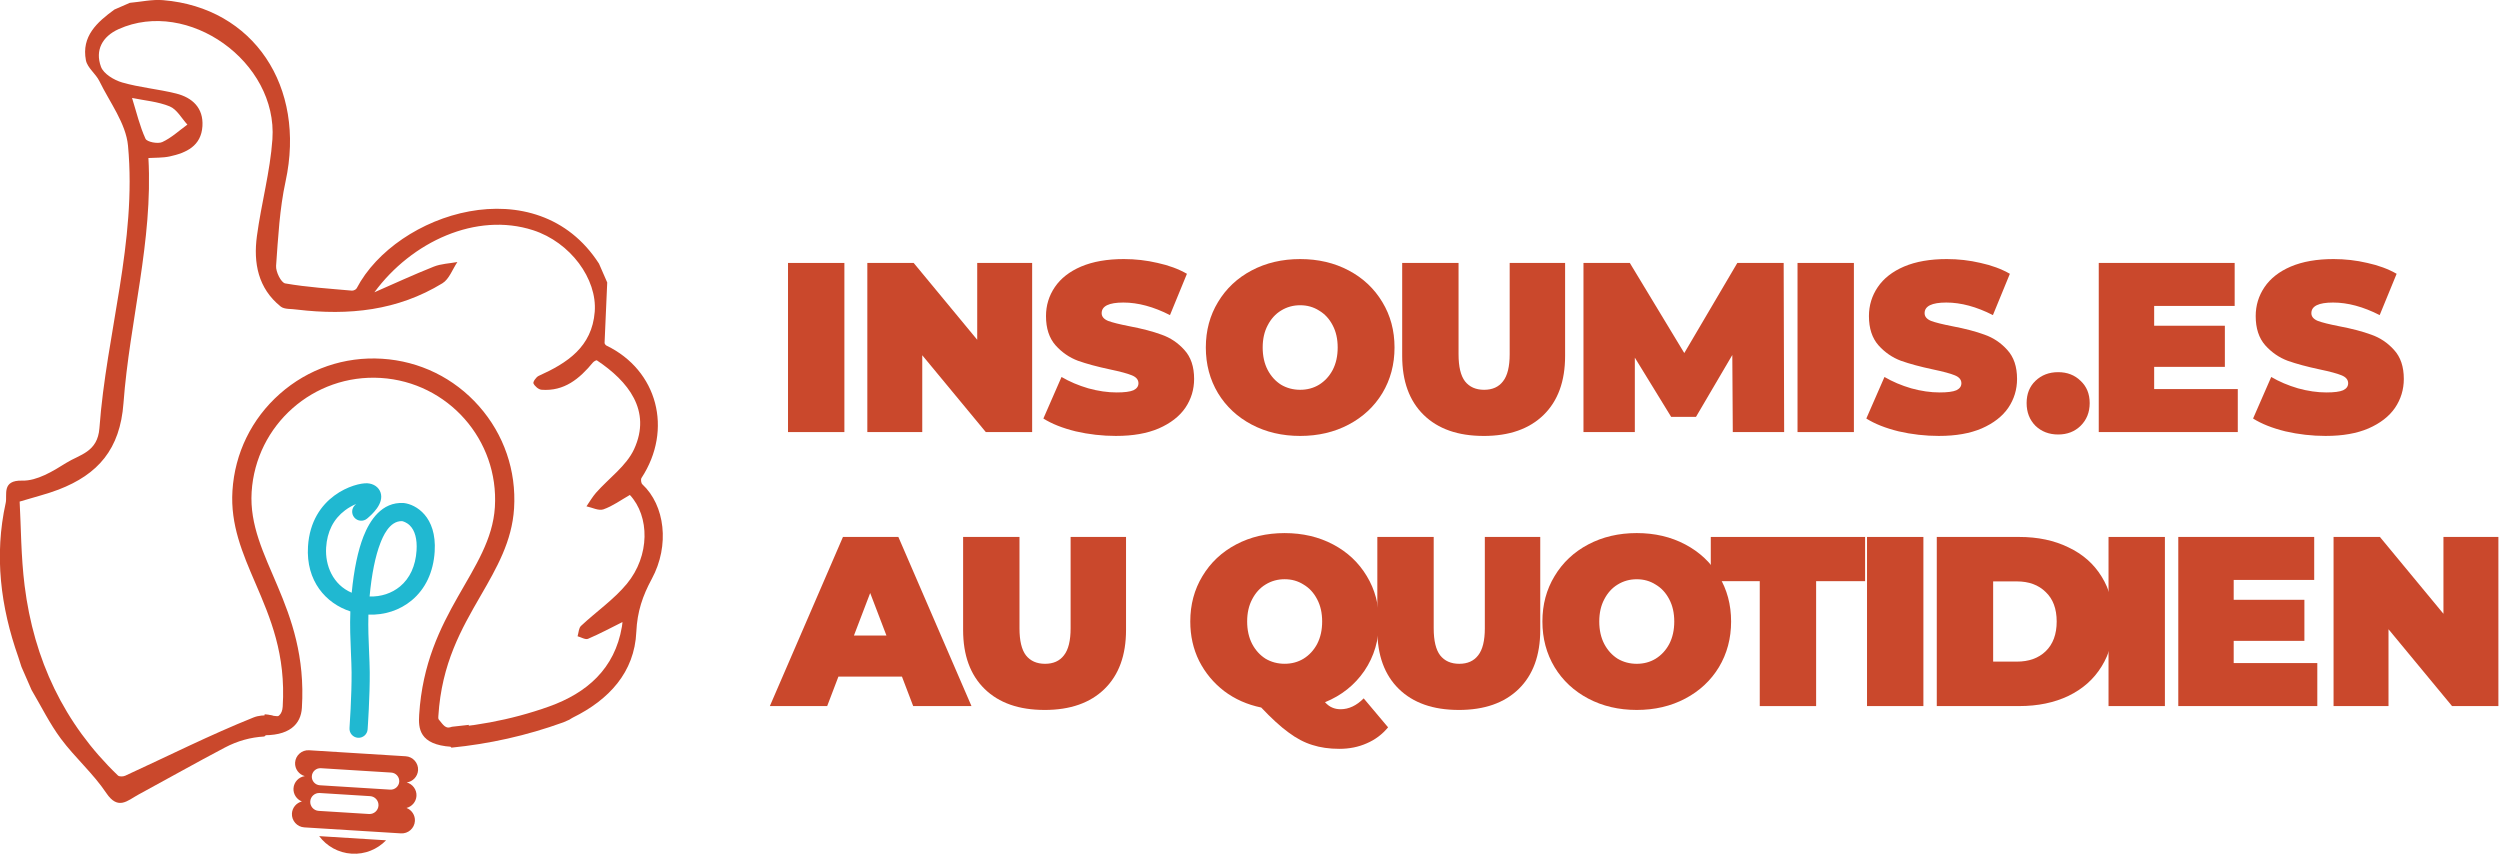 <?xml version="1.0" encoding="UTF-8" standalone="no"?>
<!-- Created with Inkscape (http://www.inkscape.org/) -->

<svg
   xmlns:dc="http://purl.org/dc/elements/1.1/"
   xmlns:cc="http://creativecommons.org/ns#"
   xmlns:rdf="http://www.w3.org/1999/02/22-rdf-syntax-ns#"
   xmlns:svg="http://www.w3.org/2000/svg"
   xmlns="http://www.w3.org/2000/svg"
   xmlns:sodipodi="http://sodipodi.sourceforge.net/DTD/sodipodi-0.dtd"
   xmlns:inkscape="http://www.inkscape.org/namespaces/inkscape"
   width="67.204mm"
   height="22.963mm"
   viewBox="0 0 67.204 22.963"
   version="1.1"
   id="svg1174"
   inkscape:version="0.92.2pre0 (973e216, 2017-07-25)"
   sodipodi:docname="insquo.svg">
  <defs
     id="defs1168">
    <clipPath
       clipPathUnits="userSpaceOnUse"
       id="clipPath114">
      <path
         d="M 0,310.452 H 411.299 V 0 H 0 Z"
         id="path112"
         inkscape:connector-curvature="0" />
    </clipPath>
  </defs>
  <sodipodi:namedview
     id="base"
     pagecolor="#ffffff"
     bordercolor="#666666"
     borderopacity="1.0"
     inkscape:pageopacity="0.0"
     inkscape:pageshadow="2"
     inkscape:zoom="0.35"
     inkscape:cx="-590.14235"
     inkscape:cy="240.53837"
     inkscape:document-units="mm"
     inkscape:current-layer="g108"
     showgrid="false"
     fit-margin-top="0"
     fit-margin-left="0"
     fit-margin-right="0"
     fit-margin-bottom="0"
     inkscape:window-width="1920"
     inkscape:window-height="998"
     inkscape:window-x="0"
     inkscape:window-y="0"
     inkscape:window-maximized="1" />
  <g
     inkscape:label="Calque 1"
     inkscape:groupmode="layer"
     id="layer1"
     transform="translate(-108.517,-189.512)">
    <g
       id="g98"
       transform="matrix(0.353,0,0,-0.353,113.081,192.373)">
      <path
         d="M 0,0 C 0.545,-0.226 0.9,-0.907 1.341,-1.384 0.708,-1.842 0.12,-2.397 -0.576,-2.715 c -0.336,-0.153 -1.161,0.009 -1.273,0.253 -0.438,0.955 -0.68,2.001 -1.025,3.108 C -1.915,0.447 -0.896,0.371 0,0 m 35.985,-28.773 c -0.095,0.087 -0.132,0.374 -0.062,0.481 2.409,3.686 1.22,8.2 -2.665,10.078 -0.069,0.033 -0.15,0.139 -0.148,0.209 0.061,1.532 0.132,3.065 0.202,4.597 -0.209,0.479 -0.418,0.958 -0.628,1.437 -4.733,7.358 -15.434,3.882 -18.452,-1.878 -0.052,-0.099 -0.246,-0.19 -0.365,-0.179 -1.697,0.153 -3.404,0.258 -5.077,0.55 -0.313,0.054 -0.727,0.891 -0.695,1.338 0.155,2.153 0.267,4.335 0.723,6.435 C 10.383,1.504 6.392,7.521 -0.508,8.093 -1.342,8.163 -2.198,7.964 -3.043,7.889 -3.435,7.718 -3.827,7.547 -4.219,7.376 -5.534,6.417 -6.739,5.344 -6.387,3.513 c 0.11,-0.572 0.75,-1.021 1.026,-1.586 0.789,-1.618 2.02,-3.219 2.179,-4.911 0.684,-7.289 -1.648,-14.321 -2.176,-21.515 -0.136,-1.841 -1.511,-2.008 -2.529,-2.647 -1.016,-0.639 -2.233,-1.379 -3.343,-1.349 -1.599,0.043 -1.13,-1.088 -1.264,-1.692 -0.883,-3.999 -0.394,-7.915 0.96,-11.747 0.087,-0.245 0.16,-0.495 0.239,-0.742 0.257,-0.588 0.513,-1.176 0.77,-1.763 0.736,-1.243 1.375,-2.558 2.233,-3.711 1.07,-1.438 2.461,-2.649 3.454,-4.132 0.905,-1.353 1.626,-0.569 2.449,-0.124 2.193,1.186 4.364,2.414 6.57,3.576 0.985,0.519 1.974,0.789 3.019,0.849 0.515,0.507 1.154,0.921 1.82,1.392 -0.92,0.176 -1.893,0.358 -2.64,0.059 -3.319,-1.331 -6.523,-2.946 -9.777,-4.439 -0.154,-0.071 -0.45,-0.078 -0.552,0.02 -4.118,3.955 -6.405,8.839 -7.106,14.456 -0.278,2.228 -0.273,4.491 -0.378,6.402 1.182,0.36 2.096,0.578 2.964,0.913 3.004,1.16 4.683,3.068 4.943,6.578 0.464,6.244 2.255,12.363 1.899,18.671 0.532,0.035 1.087,0.007 1.613,0.12 1.272,0.274 2.409,0.796 2.501,2.31 0.085,1.382 -0.765,2.173 -2.006,2.483 -1.355,0.339 -2.768,0.455 -4.106,0.841 -0.62,0.179 -1.419,0.66 -1.615,1.195 -0.462,1.258 0.097,2.307 1.347,2.869 5.27,2.369 12.122,-2.476 11.709,-8.387 -0.172,-2.471 -0.849,-4.904 -1.18,-7.37 -0.276,-2.049 0.084,-3.981 1.81,-5.369 0.291,-0.234 0.828,-0.164 1.252,-0.235 3.945,-0.468 7.649,-0.079 11.065,2.006 0.516,0.316 0.766,1.068 1.139,1.618 -0.602,-0.111 -1.24,-0.13 -1.798,-0.351 -1.526,-0.606 -3.018,-1.297 -4.523,-1.954 2.832,3.85 7.754,6.13 12.087,4.727 2.846,-0.922 4.887,-3.714 4.693,-6.209 -0.209,-2.687 -2.095,-3.904 -4.269,-4.884 -0.193,-0.087 -0.45,-0.463 -0.398,-0.573 0.102,-0.217 0.391,-0.466 0.619,-0.483 1.724,-0.131 2.89,0.839 3.908,2.073 0.071,0.086 0.259,0.195 0.306,0.164 2.379,-1.587 4.179,-3.822 2.835,-6.755 -0.588,-1.282 -1.925,-2.217 -2.903,-3.326 -0.277,-0.315 -0.487,-0.688 -0.728,-1.034 0.434,-0.089 0.93,-0.356 1.29,-0.23 0.704,0.246 1.333,0.71 2.015,1.097 1.514,-1.626 1.543,-4.624 -0.232,-6.77 -0.997,-1.204 -2.336,-2.121 -3.488,-3.202 -0.178,-0.167 -0.179,-0.521 -0.262,-0.789 0.269,-0.072 0.596,-0.28 0.799,-0.193 0.902,0.384 1.769,0.852 2.619,1.275 -0.003,-0.033 -0.014,-0.193 -0.041,-0.351 -0.541,-3.213 -2.684,-5.055 -5.539,-6.077 -2.994,-1.071 -6.024,-1.589 -9.076,-1.728 0.53,-0.386 1.259,-0.706 1.627,-1.409 2.865,0.284 5.711,0.909 8.528,1.929 0.152,0.067 0.304,0.133 0.457,0.2 0.09,0.055 0.177,0.117 0.271,0.164 2.733,1.348 4.692,3.435 4.829,6.524 0.069,1.548 0.482,2.748 1.18,4.039 1.38,2.553 0.999,5.602 -0.723,7.201"
         style="fill:#ca482c;fill-opacity:1;fill-rule:nonzero;stroke:none"
         id="path100"
         inkscape:connector-curvature="0" />
    </g>
    <g
       aria-label="INSOUMIS.ES AU QUOTIDIEN"
       transform="matrix(0.349,0,0,0.353,129.334,201.127)"
       style="font-variant:normal;font-weight:900;font-stretch:normal;font-size:18.4px;font-family:'Montserrat Black';-inkscape-font-specification:Montserrat-Black;writing-mode:lr-tb;fill:#ca482c;fill-opacity:1;fill-rule:nonzero;stroke:none"
       id="text106">
      <path
         inkscape:connector-curvature="0"
         d="M 1.049,-12.88 H 5.391 V 0 H 1.049 Z"
         id="path1057" />
      <path
         inkscape:connector-curvature="0"
         d="M 19.853,-12.88 V 0 H 16.284 L 11.389,-5.851 V 0 H 7.158 v -12.88 h 3.57 l 4.894,5.851 V -12.88 Z"
         id="path1059" />
      <path
         inkscape:connector-curvature="0"
         d="m 26.33,0.294 q -1.601,0 -3.128,-0.35 -1.509,-0.368 -2.484,-0.975 l 1.398,-3.165 q 0.92,0.534 2.061,0.865 1.141,0.313 2.19,0.313 0.902,0 1.288,-0.166 0.386,-0.184 0.386,-0.534 0,-0.405 -0.515,-0.607 -0.497,-0.202 -1.656,-0.442 -1.49,-0.313 -2.484,-0.662 -0.994,-0.368 -1.73,-1.178 -0.736,-0.828 -0.736,-2.226 0,-1.214 0.681,-2.208 0.681,-0.994 2.024,-1.564 1.362,-0.57 3.294,-0.57 1.325,0 2.594,0.294 1.288,0.276 2.263,0.828 l -1.306,3.146 q -1.895,-0.957 -3.588,-0.957 -1.674,0 -1.674,0.81 0,0.386 0.497,0.589 0.497,0.184 1.638,0.405 1.472,0.276 2.484,0.644 1.012,0.35 1.748,1.159 0.754,0.81 0.754,2.208 0,1.214 -0.681,2.208 -0.681,0.975 -2.042,1.564 -1.343,0.57 -3.275,0.57 z"
         id="path1061" />
      <path
         inkscape:connector-curvature="0"
         d="m 40.498,0.294 q -2.079,0 -3.735,-0.865 -1.656,-0.865 -2.594,-2.392 -0.938,-1.546 -0.938,-3.478 0,-1.932 0.938,-3.459 0.938,-1.546 2.594,-2.41 1.656,-0.865 3.735,-0.865 2.079,0 3.735,0.865 1.656,0.865 2.594,2.41 0.938,1.527 0.938,3.459 0,1.932 -0.938,3.478 -0.938,1.527 -2.594,2.392 -1.656,0.865 -3.735,0.865 z m 0,-3.514 q 0.81,0 1.454,-0.386 0.662,-0.405 1.049,-1.122 0.386,-0.736 0.386,-1.711 0,-0.975 -0.386,-1.693 -0.386,-0.736 -1.049,-1.122 -0.644,-0.405 -1.454,-0.405 -0.81,0 -1.472,0.405 -0.644,0.386 -1.03,1.122 -0.386,0.718 -0.386,1.693 0,0.975 0.386,1.711 0.386,0.718 1.03,1.122 0.662,0.386 1.472,0.386 z"
         id="path1063" />
      <path
         inkscape:connector-curvature="0"
         d="m 54.629,0.294 q -2.962,0 -4.618,-1.601 -1.656,-1.601 -1.656,-4.49 V -12.88 h 4.342 v 6.955 q 0,1.417 0.497,2.061 0.515,0.644 1.472,0.644 0.957,0 1.454,-0.644 0.515,-0.644 0.515,-2.061 V -12.88 h 4.269 v 7.084 q 0,2.889 -1.656,4.49 -1.656,1.601 -4.618,1.601 z"
         id="path1065" />
      <path
         inkscape:connector-curvature="0"
         d="m 73.82,0 -0.037,-5.87 -2.797,4.71 h -1.914 l -2.797,-4.508 V 0 h -3.956 v -12.88 h 3.57 l 4.195,6.863 4.085,-6.863 h 3.57 L 77.776,0 Z"
         id="path1067" />
      <path
         inkscape:connector-curvature="0"
         d="m 78.806,-12.88 h 4.342 V 0 h -4.342 z"
         id="path1069" />
      <path
         inkscape:connector-curvature="0"
         d="m 89.717,0.294 q -1.601,0 -3.128,-0.35 -1.509,-0.368 -2.484,-0.975 l 1.398,-3.165 q 0.92,0.534 2.061,0.865 1.141,0.313 2.19,0.313 0.902,0 1.288,-0.166 0.386,-0.184 0.386,-0.534 0,-0.405 -0.515,-0.607 -0.497,-0.202 -1.656,-0.442 -1.49,-0.313 -2.484,-0.662 -0.994,-0.368 -1.73,-1.178 -0.736,-0.828 -0.736,-2.226 0,-1.214 0.681,-2.208 0.681,-0.994 2.024,-1.564 1.362,-0.57 3.294,-0.57 1.325,0 2.594,0.294 1.288,0.276 2.263,0.828 l -1.306,3.146 q -1.895,-0.957 -3.588,-0.957 -1.674,0 -1.674,0.81 0,0.386 0.497,0.589 0.497,0.184 1.638,0.405 1.472,0.276 2.484,0.644 1.012,0.35 1.748,1.159 0.754,0.81 0.754,2.208 0,1.214 -0.681,2.208 -0.681,0.975 -2.042,1.564 -1.343,0.57 -3.275,0.57 z"
         id="path1071" />
      <path
         inkscape:connector-curvature="0"
         d="m 98.881,0.184 q -1.049,0 -1.748,-0.662 -0.681,-0.681 -0.681,-1.73 0,-1.049 0.681,-1.693 0.699,-0.662 1.748,-0.662 1.049,0 1.73,0.662 0.699,0.644 0.699,1.693 0,1.049 -0.699,1.73 -0.681,0.662 -1.73,0.662 z"
         id="path1073" />
      <path
         inkscape:connector-curvature="0"
         d="M 112.717,-3.275 V 0 h -10.709 v -12.88 h 10.469 v 3.275 h -6.201 v 1.509 h 5.446 v 3.128 h -5.446 v 1.693 z"
         id="path1075" />
      <path
         inkscape:connector-curvature="0"
         d="m 119.507,0.294 q -1.601,0 -3.128,-0.35 -1.509,-0.368 -2.484,-0.975 l 1.398,-3.165 q 0.92,0.534 2.061,0.865 1.141,0.313 2.19,0.313 0.902,0 1.288,-0.166 0.386,-0.184 0.386,-0.534 0,-0.405 -0.515,-0.607 -0.497,-0.202 -1.656,-0.442 -1.49,-0.313 -2.484,-0.662 -0.994,-0.368 -1.73,-1.178 -0.736,-0.828 -0.736,-2.226 0,-1.214 0.681,-2.208 0.681,-0.994 2.024,-1.564 1.362,-0.57 3.294,-0.57 1.325,0 2.594,0.294 1.288,0.276 2.263,0.828 l -1.306,3.146 q -1.895,-0.957 -3.588,-0.957 -1.674,0 -1.674,0.81 0,0.386 0.497,0.589 0.497,0.184 1.638,0.405 1.472,0.276 2.484,0.644 1.012,0.35 1.748,1.159 0.754,0.81 0.754,2.208 0,1.214 -0.681,2.208 -0.681,0.975 -2.042,1.564 -1.343,0.57 -3.275,0.57 z"
         id="path1077" />
      <path
         inkscape:connector-curvature="0"
         d="M 9.825,18.621 H 4.931 L 4.066,20.865 H -0.35 L 5.281,7.986 H 9.549 L 15.18,20.865 H 10.69 Z M 8.63,15.493 7.378,12.254 6.127,15.493 Z"
         id="path1079" />
      <path
         inkscape:connector-curvature="0"
         d="m 20.81,21.16 q -2.962,0 -4.618,-1.601 -1.656,-1.601 -1.656,-4.49 V 7.986 h 4.342 v 6.955 q 0,1.417 0.497,2.061 0.515,0.644 1.472,0.644 0.957,0 1.454,-0.644 0.515,-0.644 0.515,-2.061 V 7.986 h 4.269 v 7.084 q 0,2.889 -1.656,4.49 -1.656,1.601 -4.618,1.601 z"
         id="path1081" />
      <path
         inkscape:connector-curvature="0"
         d="m 47.269,22.485 q -0.681,0.81 -1.638,1.214 -0.957,0.423 -2.116,0.423 -1.159,0 -2.079,-0.294 -0.92,-0.276 -1.84,-0.957 -0.92,-0.662 -2.098,-1.895 -1.619,-0.331 -2.852,-1.251 -1.233,-0.938 -1.932,-2.3 -0.681,-1.362 -0.681,-2.999 0,-1.932 0.938,-3.459 0.938,-1.546 2.594,-2.41 1.656,-0.865 3.735,-0.865 2.079,0 3.735,0.865 1.656,0.865 2.594,2.41 0.938,1.527 0.938,3.459 0,2.116 -1.122,3.754 -1.122,1.619 -3.036,2.392 0.276,0.294 0.552,0.405 0.294,0.129 0.644,0.129 0.957,0 1.785,-0.828 z M 39.302,11.205 q -0.81,0 -1.472,0.405 -0.644,0.386 -1.03,1.122 -0.386,0.718 -0.386,1.693 0,0.975 0.386,1.711 0.386,0.718 1.03,1.122 0.662,0.386 1.472,0.386 0.81,0 1.454,-0.386 0.662,-0.405 1.049,-1.122 0.386,-0.736 0.386,-1.711 0,-0.975 -0.386,-1.693 -0.386,-0.736 -1.049,-1.122 -0.644,-0.405 -1.454,-0.405 z"
         id="path1083" />
      <path
         inkscape:connector-curvature="0"
         d="m 52.715,21.16 q -2.962,0 -4.618,-1.601 -1.656,-1.601 -1.656,-4.49 V 7.986 h 4.342 v 6.955 q 0,1.417 0.497,2.061 0.515,0.644 1.472,0.644 0.957,0 1.454,-0.644 0.515,-0.644 0.515,-2.061 V 7.986 h 4.269 v 7.084 q 0,2.889 -1.656,4.49 -1.656,1.601 -4.618,1.601 z"
         id="path1085" />
      <path
         inkscape:connector-curvature="0"
         d="m 66.423,21.16 q -2.079,0 -3.735,-0.865 -1.656,-0.865 -2.594,-2.392 -0.938,-1.546 -0.938,-3.478 0,-1.932 0.938,-3.459 0.938,-1.546 2.594,-2.41 1.656,-0.865 3.735,-0.865 2.079,0 3.735,0.865 1.656,0.865 2.594,2.41 0.938,1.527 0.938,3.459 0,1.932 -0.938,3.478 -0.938,1.527 -2.594,2.392 -1.656,0.865 -3.735,0.865 z m 0,-3.514 q 0.81,0 1.454,-0.386 0.662,-0.405 1.049,-1.122 0.386,-0.736 0.386,-1.711 0,-0.975 -0.386,-1.693 -0.386,-0.736 -1.049,-1.122 -0.644,-0.405 -1.454,-0.405 -0.81,0 -1.472,0.405 -0.644,0.386 -1.03,1.122 -0.386,0.718 -0.386,1.693 0,0.975 0.386,1.711 0.386,0.718 1.03,1.122 0.662,0.386 1.472,0.386 z"
         id="path1087" />
      <path
         inkscape:connector-curvature="0"
         d="M 75.897,11.353 H 72.125 V 7.986 h 11.886 v 3.367 h -3.772 v 9.513 h -4.342 z"
         id="path1089" />
      <path
         inkscape:connector-curvature="0"
         d="m 84.159,7.986 h 4.342 V 20.865 h -4.342 z"
         id="path1091" />
      <path
         inkscape:connector-curvature="0"
         d="m 89.532,7.986 h 6.348 q 2.153,0 3.79,0.791 1.656,0.773 2.558,2.226 0.92,1.454 0.92,3.422 0,1.969 -0.92,3.422 -0.902,1.454 -2.558,2.245 -1.638,0.773 -3.79,0.773 h -6.348 z m 6.164,9.494 q 1.398,0 2.226,-0.791 0.846,-0.81 0.846,-2.263 0,-1.454 -0.846,-2.245 -0.828,-0.81 -2.226,-0.81 h -1.822 v 6.109 z"
         id="path1093" />
      <path
         inkscape:connector-curvature="0"
         d="m 102.761,7.986 h 4.342 V 20.865 h -4.342 z"
         id="path1095" />
      <path
         inkscape:connector-curvature="0"
         d="m 118.842,17.59 v 3.275 H 108.134 V 7.986 h 10.469 v 3.275 h -6.201 v 1.509 h 5.446 v 3.128 h -5.446 v 1.693 z"
         id="path1097" />
      <path
         inkscape:connector-curvature="0"
         d="M 132.79,7.986 V 20.865 h -3.57 l -4.894,-5.851 v 5.851 h -4.232 V 7.986 h 3.57 l 4.894,5.851 V 7.986 Z"
         id="path1099" />
    </g>
    <g
       transform="matrix(0.353,0,0,-0.353,90.902,232.721)"
       id="g108">
      <g
         id="g110"
         clip-path="url(#clipPath114)">
        <g
           id="g116"
           transform="translate(78.868,81.05)">
          <path
             d="M 0,0 C 0.166,0.424 0.667,1.703 1.652,1.67 1.725,1.655 1.989,1.585 2.237,1.345 2.629,0.964 2.809,0.306 2.755,-0.558 2.682,-1.733 2.247,-2.683 1.497,-3.304 0.867,-3.826 0.047,-4.096 -0.822,-4.069 -0.666,-2.379 -0.384,-0.982 0,0 m -1.983,1.943 c 0.248,-0.29 0.684,-0.324 0.975,-0.076 0.324,0.277 1.309,1.12 1.021,1.982 -0.136,0.403 -0.519,0.673 -1.001,0.703 H -0.99 c -0.927,0.057 -4.283,-0.957 -4.523,-4.813 -0.163,-2.632 1.36,-4.335 3.226,-4.943 -0.044,-1.095 0.003,-2.173 0.044,-3.14 0.023,-0.535 0.045,-1.039 0.049,-1.491 0.015,-1.771 -0.156,-4.23 -0.158,-4.255 -0.026,-0.381 0.261,-0.711 0.642,-0.738 10e-4,0 0.003,0 0.005,0 0.379,-0.024 0.706,0.262 0.733,0.641 0.007,0.103 0.177,2.538 0.161,4.365 -0.004,0.474 -0.027,0.991 -0.05,1.537 -0.038,0.882 -0.08,1.859 -0.051,2.836 1.224,-0.049 2.389,0.332 3.291,1.08 1.052,0.871 1.659,2.159 1.756,3.726 C 4.302,2.034 2.687,2.94 1.81,3.045 L 1.77,3.049 C 0.107,3.152 -0.811,1.722 -1.288,0.504 -1.712,-0.58 -2.013,-2.019 -2.184,-3.783 c -1.439,0.611 -2.032,2.086 -1.948,3.436 0.076,1.222 0.56,2.178 1.44,2.84 C -2.397,2.715 -2.1,2.871 -1.84,2.977 -1.861,2.958 -1.884,2.938 -1.907,2.918 -2.197,2.67 -2.231,2.233 -1.983,1.943"
             style="fill:#20b8d1;fill-opacity:1;fill-rule:nonzero;stroke:none"
             id="path118"
             inkscape:connector-curvature="0" />
        </g>
        <g
           id="g120"
           transform="translate(84.307,67.06)">
          <path
             d="m 0,0 c -0.464,-0.223 -0.691,0.2 -0.923,0.469 -0.099,0.114 -0.116,0.114 -0.101,0.35 0.249,4.012 1.759,6.63 3.22,9.161 1.229,2.13 2.389,4.142 2.546,6.655 0.178,2.865 -0.77,5.627 -2.67,7.778 -1.899,2.152 -4.523,3.435 -7.387,3.613 -2.864,0.178 -5.627,-0.77 -7.778,-2.67 -2.151,-1.899 -3.434,-4.523 -3.612,-7.387 -0.162,-2.594 0.766,-4.75 1.748,-7.032 1.144,-2.66 2.327,-5.41 2.079,-9.408 -0.019,-0.301 -0.11,-0.525 -0.271,-0.667 -0.256,-0.226 -0.376,0.042 -1.044,0.084 l -0.062,0.004 c 0.021,-0.49 -0.413,-1.095 -0.421,-1.584 2.346,-0.129 3.184,0.862 3.259,2.072 0.487,7.835 -4.14,11.396 -3.827,16.44 0.318,5.115 4.723,9.004 9.838,8.686 C -0.291,26.246 3.598,21.842 3.28,16.726 2.975,11.818 -2,8.718 -2.486,0.91 c -0.062,-1.01 -0.018,-2.28 2.458,-2.434 0.158,-0.01 1.111,0.17 1.411,0.168 0.1,0.483 -0.194,1.021 -0.083,1.501 z"
             style="fill:#ca482c;fill-opacity:1;fill-rule:nonzero;stroke:none"
             id="path122"
             inkscape:connector-curvature="0" />
        </g>
        <g
           id="g124"
           transform="translate(76.681,57.396)">
          <path
             d="M 0,0 C 1.021,-0.063 1.962,0.337 2.621,1.019 L -2.475,1.336 C -1.905,0.577 -1.021,0.063 0,0"
             style="fill:#ca482c;fill-opacity:1;fill-rule:nonzero;stroke:none"
             id="path126"
             inkscape:connector-curvature="0" />
        </g>
        <g
           id="g128"
           transform="translate(79.614,62.273)">
          <path
             d="m 0,0 -5.358,0.333 c -0.358,0.022 -0.632,0.333 -0.609,0.69 0.022,0.357 0.332,0.631 0.689,0.609 L 0.081,1.299 C 0.438,1.277 0.712,0.966 0.69,0.609 0.668,0.252 0.357,-0.022 0,0 m -1.613,-1.856 -3.836,0.239 c -0.374,0.023 -0.661,0.348 -0.638,0.722 0.023,0.374 0.349,0.661 0.722,0.638 l 3.837,-0.239 c 0.374,-0.023 0.661,-0.348 0.637,-0.722 -0.023,-0.374 -0.348,-0.661 -0.722,-0.638 M 2.123,1.478 C 2.157,2.028 1.734,2.507 1.184,2.541 L -6.177,2.999 C -6.728,3.033 -7.207,2.611 -7.241,2.06 -7.271,1.578 -6.951,1.151 -6.501,1.029 -6.962,0.964 -7.333,0.58 -7.363,0.098 v 0 c -0.028,-0.445 0.243,-0.843 0.639,-0.998 -0.412,-0.104 -0.73,-0.465 -0.758,-0.91 v 0 c -0.034,-0.551 0.389,-1.029 0.939,-1.064 l 7.361,-0.457 c 0.551,-0.035 1.03,0.388 1.064,0.939 v 0 c 0.028,0.445 -0.243,0.843 -0.639,0.997 0.412,0.104 0.73,0.465 0.758,0.911 v 0 c 0.03,0.482 -0.291,0.909 -0.74,1.03 0.461,0.066 0.832,0.449 0.862,0.932"
             style="fill:#ca482c;fill-opacity:1;fill-rule:nonzero;stroke:none"
             id="path130"
             inkscape:connector-curvature="0" />
        </g>
      </g>
    </g>
  </g>
</svg>

